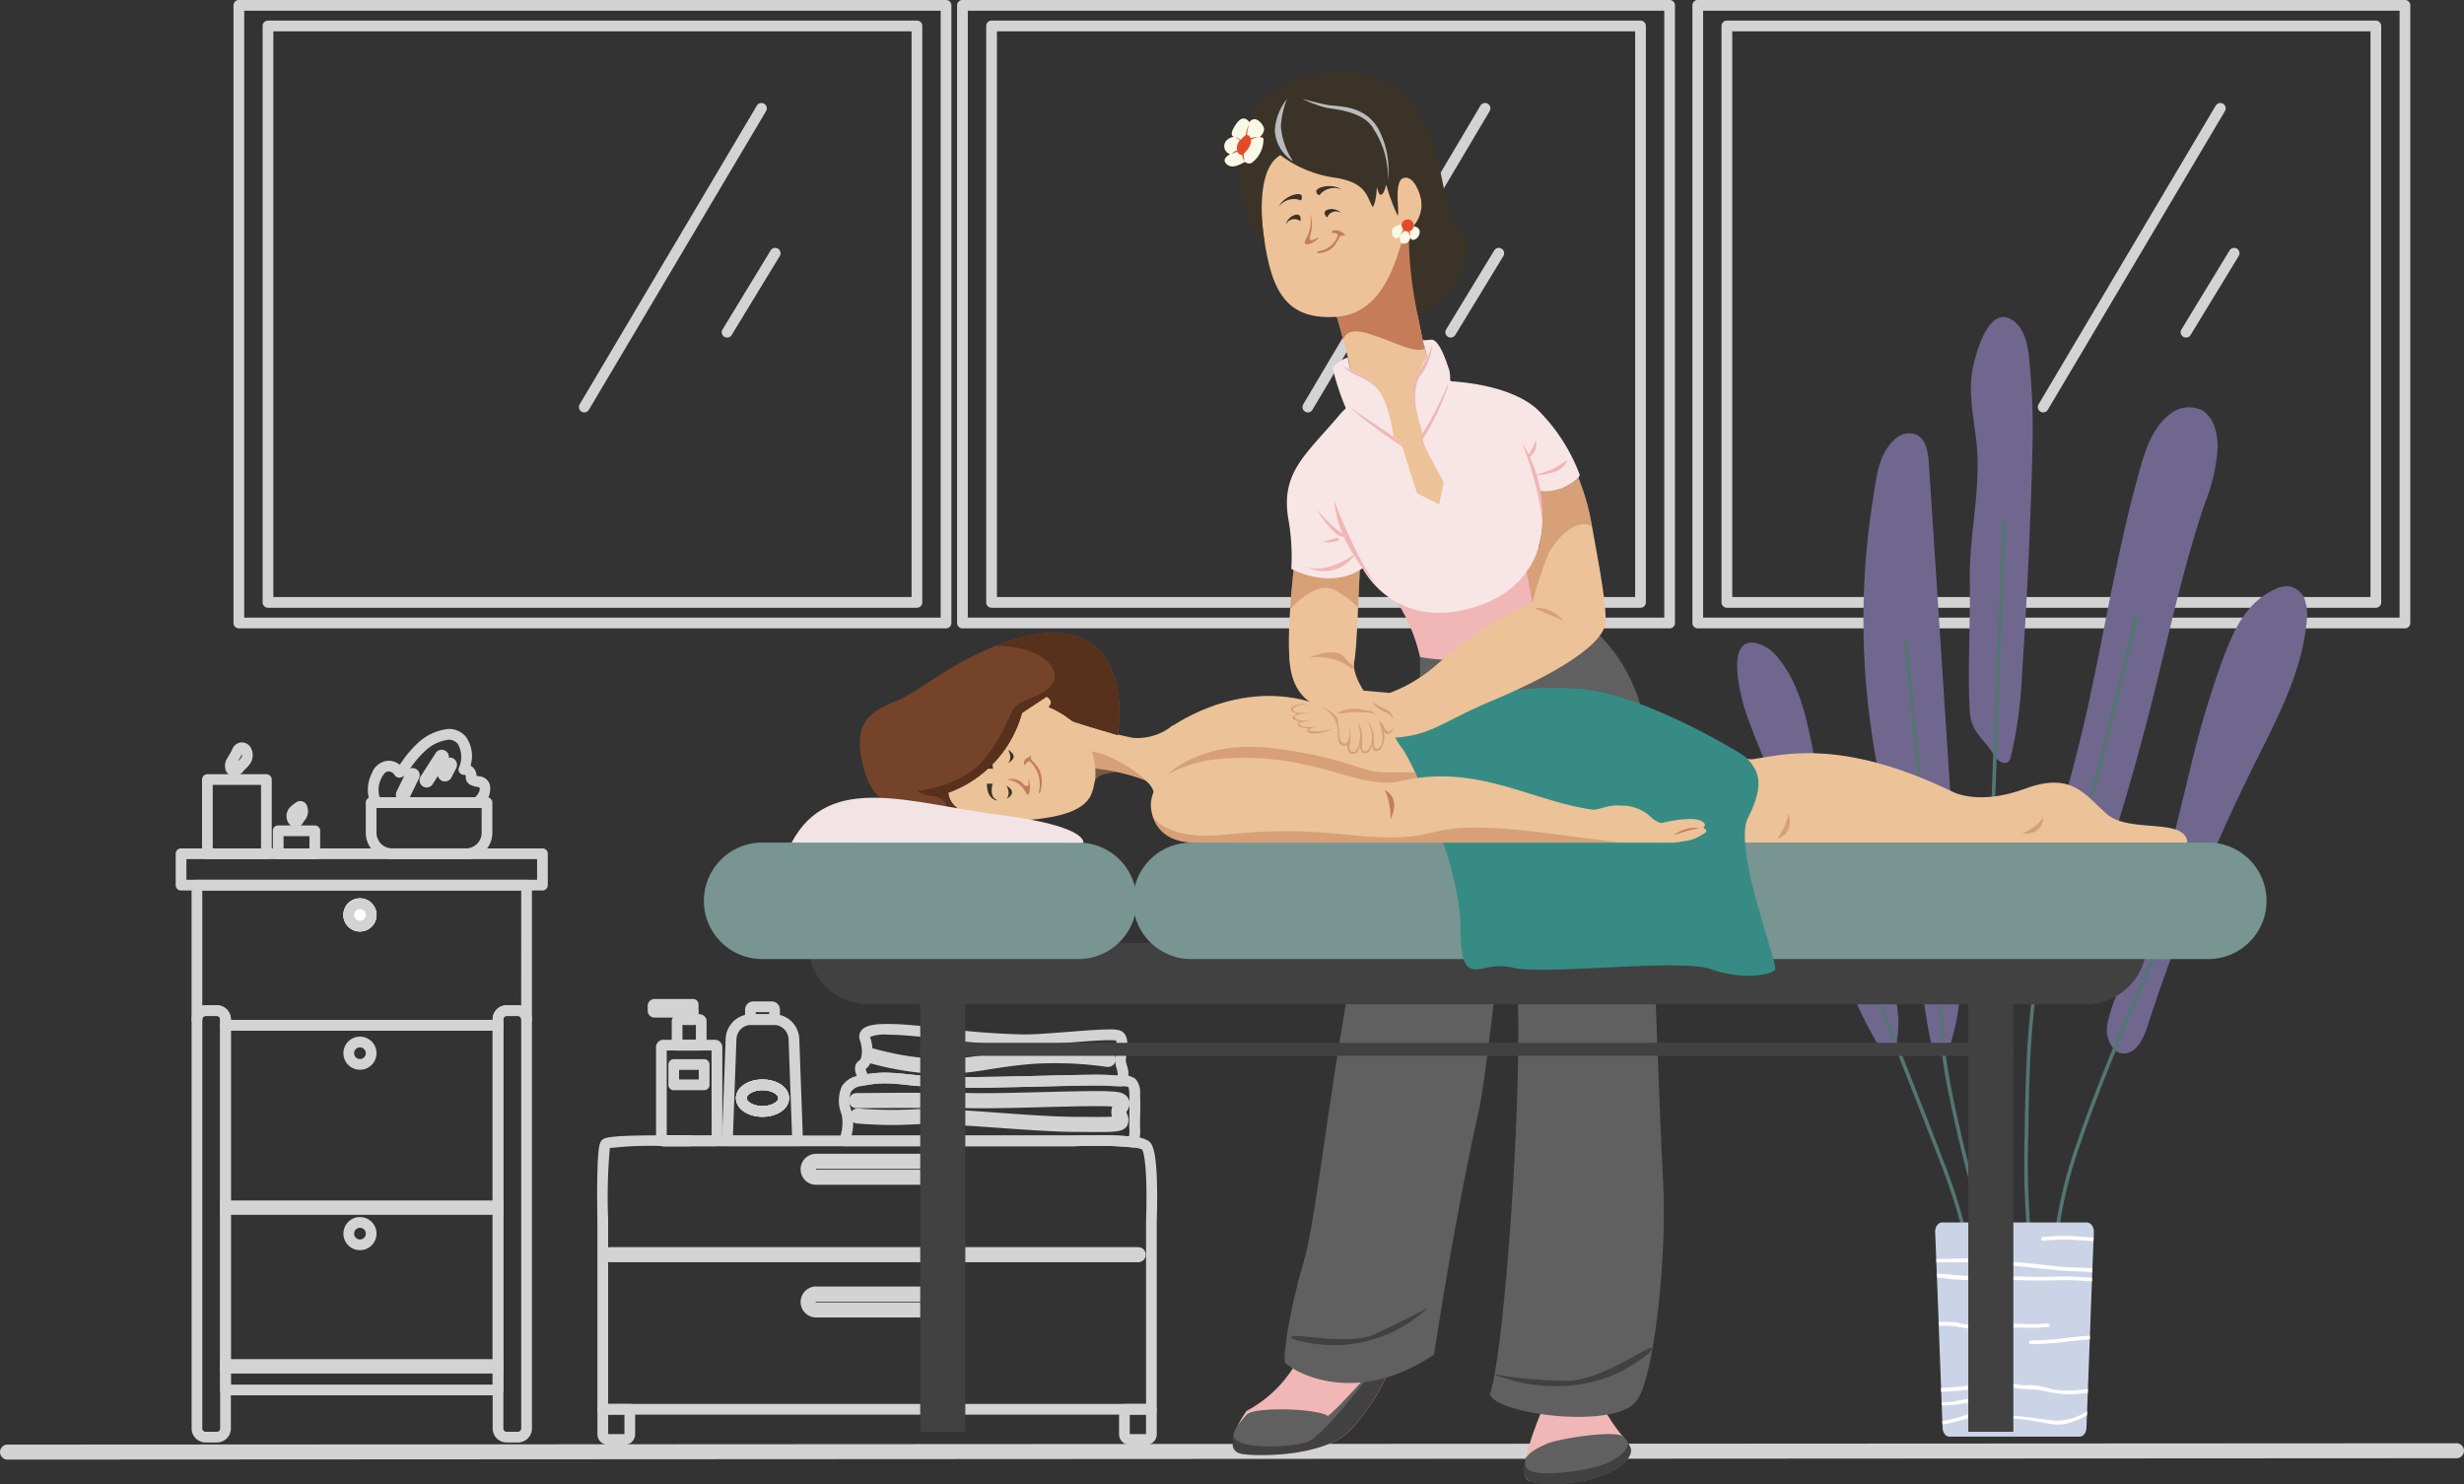 <svg xmlns="http://www.w3.org/2000/svg" width="229.939" height="138.545" viewBox="0 0 229.939 138.545"><rect x="0" y="0" width="229.939" height="138.545" fill="#333333" stroke="none"/><g transform="translate(-428.104 -3941.478)"><path d="M0,.826a.7.7,0,0,1-.7-.7.7.7,0,0,1,.7-.7L228.535-.7h0a.7.7,0,0,1,.7.7.7.7,0,0,1-.7.7L0,.826Z" transform="translate(428.806 4076.889)" fill="#d3d3d3"/><g transform="translate(-150.781 3742.555)"><path d="M0-.5H65.994a.5.5,0,0,1,.5.5V57.652a.5.5,0,0,1-.5.5H0a.5.5,0,0,1-.5-.5V0A.5.5,0,0,1,0-.5ZM65.494.5H.5V57.152H65.494Z" transform="translate(601.175 199.422)" fill="#d3d3d3"/><path d="M0-.5H60.56a.5.5,0,0,1,.5.5V53.806a.5.5,0,0,1-.5.5H0a.5.5,0,0,1-.5-.5V0A.5.5,0,0,1,0-.5ZM60.06.5H.5V53.306H60.06Z" transform="translate(603.892 201.345)" fill="#d3d3d3"/><path d="M0,28.381a.5.5,0,0,1-.255-.07.5.5,0,0,1-.175-.685L16.105-.255a.5.5,0,0,1,.685-.175.5.5,0,0,1,.175.685L.43,28.136A.5.5,0,0,1,0,28.381Z" transform="translate(633.409 209.036)" fill="#d3d3d3"/><path d="M0,7.869A.5.5,0,0,1-.26,7.8a.5.5,0,0,1-.167-.687L4.059-.26a.5.5,0,0,1,.687-.167A.5.5,0,0,1,4.913.26L.427,7.629A.5.5,0,0,1,0,7.869Z" transform="translate(646.74 222.56)" fill="#d3d3d3"/><path d="M0-.5H65.994a.5.5,0,0,1,.5.5V57.652a.5.5,0,0,1-.5.5H0a.5.5,0,0,1-.5-.5V0A.5.5,0,0,1,0-.5ZM65.494.5H.5V57.152H65.494Z" transform="translate(668.699 199.422)" fill="#d3d3d3"/><path d="M0-.5H60.56a.5.5,0,0,1,.5.5V53.806a.5.5,0,0,1-.5.5H0a.5.5,0,0,1-.5-.5V0A.5.5,0,0,1,0-.5ZM60.06.5H.5V53.306H60.06Z" transform="translate(671.417 201.345)" fill="#d3d3d3"/><path d="M0,28.381a.5.5,0,0,1-.255-.07.5.5,0,0,1-.175-.685L16.105-.255a.5.5,0,0,1,.685-.175.5.5,0,0,1,.175.685L.43,28.136A.5.5,0,0,1,0,28.381Z" transform="translate(700.934 209.036)" fill="#d3d3d3"/><path d="M0,7.869A.5.5,0,0,1-.26,7.8a.5.5,0,0,1-.167-.687L4.059-.26a.5.5,0,0,1,.687-.167A.5.5,0,0,1,4.913.26L.427,7.629A.5.5,0,0,1,0,7.869Z" transform="translate(714.265 222.56)" fill="#d3d3d3"/><path d="M0-.5H65.994a.5.5,0,0,1,.5.5V57.652a.5.5,0,0,1-.5.5H0a.5.5,0,0,1-.5-.5V0A.5.5,0,0,1,0-.5ZM65.494.5H.5V57.152H65.494Z" transform="translate(737.32 199.422)" fill="#d3d3d3"/><path d="M0-.5H60.56a.5.5,0,0,1,.5.5V53.806a.5.5,0,0,1-.5.5H0a.5.5,0,0,1-.5-.5V0A.5.5,0,0,1,0-.5ZM60.06.5H.5V53.306H60.06Z" transform="translate(740.037 201.345)" fill="#d3d3d3"/><path d="M0,28.381a.5.5,0,0,1-.255-.07.5.5,0,0,1-.175-.685L16.1-.255a.5.5,0,0,1,.685-.175.5.5,0,0,1,.175.685L.43,28.136A.5.5,0,0,1,0,28.381Z" transform="translate(769.555 209.036)" fill="#d3d3d3"/><path d="M0,7.869A.5.5,0,0,1-.26,7.8a.5.5,0,0,1-.167-.687L4.06-.26a.5.5,0,0,1,.687-.167A.5.5,0,0,1,4.914.26L.427,7.629A.5.5,0,0,1,0,7.869Z" transform="translate(782.885 222.56)" fill="#d3d3d3"/><path d="M1525.132,478.67q-1.379-21.143-2.756-42.29c-.064-1.023-.266-2.247-1.2-2.655a1.917,1.917,0,0,0-1.956.435c-1.537,1.349-1.706,3.438-2.015,5.326q-.541,3.332-.77,6.708a71.767,71.767,0,0,0,.357,13.474c1.083,8.951,3.849,17.629,5.087,26.563a39.648,39.648,0,0,0,.741,4.407c.14.551.535,1.228,1.08,1.071a.462.462,0,0,0,.1-.045,1.219,1.219,0,0,0,.493-.722,21.936,21.936,0,0,0,1.058-7.431C1525.341,481.89,1525.236,480.272,1525.132,478.67Z" transform="translate(-763.493 -194.244)" fill="#70678f"/><path d="M1579.612,373.795c-.14-1.279-.447-2.866-1.677-3.571-2.154-1.234-3.353,3.335-3.6,4.719-.444,2.419.232,4.9.419,7.309.323,4.085-.731,8.163-.667,12.26.06,3.633-.225,8.74,0,12.364.122,1.921,1.289,2.426,2.288,4.072a.026.026,0,0,0,.007.014c.279.464.908.908,1.305.538a.98.98,0,0,0,.235-.492,41.374,41.374,0,0,0,1.04-7.778q.607-8.975.886-17.965.04-1.237.067-2.481A67,67,0,0,0,1579.612,373.795Z" transform="translate(-811.377 -141.497)" fill="#70678f"/><path d="M1668.077,518.621a1.947,1.947,0,0,0-1.494-1.323,2.513,2.513,0,0,0-1.3.28c-2.823,1.288-3.937,4.021-4.96,6.75a88.753,88.753,0,0,0-2.887,9.725c-1.645,6.626-3.022,13.416-6.043,19.583a15.975,15.975,0,0,0-1.757,4.482,2.9,2.9,0,0,0,.636,2.43,1.307,1.307,0,0,0,.717.349c1.217.179,1.972-1.258,2.352-2.429a180.232,180.232,0,0,1,10.023-24.578c2.1-4.222,4.4-8.5,4.859-13.193.011-.112.021-.226.028-.337a4.259,4.259,0,0,0-.179-1.739Z" transform="translate(-874.088 -263.657)" fill="#70678f"/><path d="M1462.209,582.856a15.579,15.579,0,0,0-1.16-4.519c-.9-2.216-2.127-4.289-3.093-6.476-1.934-4.393-2.8-9.166-3.741-13.874-.585-2.946-1.27-6.016-3.188-8.336a3.884,3.884,0,0,0-1.677-1.288c-3.353-1.138-1.9,4.479-1.465,6a68.861,68.861,0,0,0,3.473,8.264c3.339,7.6,4.759,16.034,9.016,23.153.187.317.433.66.8.688.419.029.7-.361.838-.788h0a2.273,2.273,0,0,0,.088-.337,9.731,9.731,0,0,0,.108-2.486Z" transform="translate(-706.202 -289.302)" fill="#70678f"/><path d="M1623.156,421.391a3,3,0,0,0-1.118-1.729,2.811,2.811,0,0,0-3.23.387c-1.817,1.494-2.409,4.021-2.994,6.174-.727,2.665-1.336,5.357-1.9,8.059-1.118,5.323-2.063,10.683-3.344,15.969-.916,3.773-2.005,7.5-3.093,11.232a62.768,62.768,0,0,0-1.838,7.407,3.474,3.474,0,0,0,.064,1.874,1.449,1.449,0,0,0,1,.855.959.959,0,0,0,.511-.045,1.7,1.7,0,0,0,.538-.38c2.934-2.718,4.332-6.669,5.538-10.481q2.194-6.951,3.98-14.018c1.556-6.162,2.871-12.393,4.907-18.412a16.891,16.891,0,0,0,1.2-5.22A6.062,6.062,0,0,0,1623.156,421.391Z" transform="translate(-837.539 -182.381)" fill="#70678f"/><path d="M1619.287,732.542a.169.169,0,0,1-.169-.165,40.894,40.894,0,0,1,2.453-12.5c2.537-7.521,8.385-20.544,8.443-20.675a.169.169,0,0,1,.307.14c-.059.131-5.909,13.158-8.432,20.644a40.589,40.589,0,0,0-2.435,12.386.169.169,0,0,1-.163.173Z" transform="translate(-848.802 -414.462)" fill="#547672"/><path d="M1605.246,593.882a.169.169,0,0,1-.166-.14,79.322,79.322,0,0,1-.566-12.534c.1-9.224.54-15.394,2.5-19.645,1.988-4.309,7.673-28.441,7.73-28.684a.168.168,0,0,1,.327.077c-.057.245-5.749,24.408-7.751,28.748-1.936,4.192-2.376,10.33-2.471,19.507a79.482,79.482,0,0,0,.559,12.473.166.166,0,0,1-.134.193h-.006Z" transform="translate(-836.682 -276.477)" fill="#547672"/><path d="M1528.081,758.024a.17.17,0,0,1-.168-.15,51.6,51.6,0,0,0-3.012-11.215c-2.425-6.338-6.9-17.564-6.944-17.684a.168.168,0,0,1,.313-.124h0c.045.113,4.511,11.32,6.944,17.684a52.8,52.8,0,0,1,3.033,11.3.169.169,0,0,1-.148.186Z" transform="translate(-764.885 -439.044)" fill="#547672"/><path d="M1546.564,604.211a.169.169,0,0,1-.162-.122c-.041-.14-4.158-14.435-4.375-19.613-.216-5.152-3.387-36.742-3.42-37.061a.168.168,0,0,1,.334-.034c.032.319,3.214,31.918,3.423,37.079.214,5.137,4.32,19.391,4.362,19.535a.17.17,0,0,1-.116.208A.176.176,0,0,1,1546.564,604.211Z" transform="translate(-782.023 -288.488)" fill="#547672"/><path d="M1585.9,549.646a.169.169,0,0,1-.168-.148c-.013-.12-1.351-11.866-1.794-19.135s1.362-47.81,1.379-48.214a.159.159,0,0,1,.157-.162h.019a.168.168,0,0,1,.161.174v0c-.018.407-1.824,40.929-1.381,48.185s1.779,18.992,1.794,19.109a.17.17,0,0,1-.148.187Z" transform="translate(-819.565 -234.372)" fill="#547672"/><path d="M1570.379,866.468l-.017.482-.014.335-.03.762-.021.524q-.025.629-.048,1.258c0,.117-.01.236-.013.354l-.021.535c0,.11-.01.225-.012.335q-.1,2.534-.189,5.069c0,.113-.01.228-.014.342l-.172,4.634c0,.124-.01.245-.017.369-.02.566-.039,1.135-.063,1.7a3.365,3.365,0,0,1-.014.375c-.014.4-.027.8-.043,1.194-.017.455-.3.808-.633.808H1556.9c-.339,0-.615-.353-.636-.808a2.994,2.994,0,0,0-.012-.333c-.013-.111-.007-.2-.01-.3-.018-.495-.038-.989-.055-1.485,0-.1-.01-.206-.014-.306-.01-.327-.022-.65-.037-.978,0-.114,0-.233-.01-.347q-.112-2.9-.219-5.8c0-.113,0-.225-.01-.339-.044-1.157-.088-2.319-.131-3.476l-.017-.37-.014-.333-.013-.347-.037-1.057-.013-.313-.1-2.5c-.017-.488.279-.894.636-.894h13.533C1570.11,865.573,1570.4,865.98,1570.379,866.468Z" transform="translate(-796.099 -552.529)" fill="#cbd4e6"/><path d="M1570.716,886.133c0,.117-.01.236-.012.354-.724-.048-1.448-.072-2.191-.1-.717-.028-1.432-.1-2.146-.179-.65-.072-1.3-.151-1.94-.216-.316-.034-.629-.06-.946-.081-1.6-.1-3.16-.347-4.761-.349-.192,0-.387,0-.581.01-.14,0-1.023.017-1.986,0l-.013-.313c.77,0,1.537-.024,2.314-.04h.2c1.735,0,3.411.268,5.148.369.192.011.383.024.575.041.673.057,1.341.139,2.01.219.9.1,1.8.2,2.7.216C1569.63,886.074,1570.18,886.1,1570.716,886.133Z" transform="translate(-796.564 -568.83)" fill="#fff"/><path d="M1570.929,893.921c0,.11-.01.225-.012.335-.956-.06-1.9-.14-2.874-.117-1.275.037-2.5.057-3.782,0a17.094,17.094,0,0,0-1.964.054,18.09,18.09,0,0,1-1.948-.05c-.366-.014-.731-.014-1.094-.021-.335,0-.67-.01-1-.036-.6-.048-1.2-.152-1.8-.206l-.013-.347c.921.053,1.84.14,2.761.211.383.024.766.048,1.152.062a17.749,17.749,0,0,0,1.948.05,16.752,16.752,0,0,1,1.964-.054c1.279.057,2.507.04,3.782,0C1569.014,893.774,1569.97,893.86,1570.929,893.921Z" transform="translate(-796.811 -575.728)" fill="#fff"/><path d="M1567.7,920.391a18.253,18.253,0,0,1-2.615.05c-.531,0-1.059.027-1.592.041s-1.064.131-1.592.117a13.9,13.9,0,0,1-2.756-.246,8.593,8.593,0,0,0-1.685-.074c0-.113,0-.225-.01-.34a12.274,12.274,0,0,1,1.6.01,8.766,8.766,0,0,0,1.72.28c.457-.007.918.036,1.372.01.978-.057,1.956-.14,2.935-.14a17.686,17.686,0,0,0,2.524-.036C1567.824,920.035,1567.916,920.361,1567.7,920.391Z" transform="translate(-797.655 -597.608)" fill="#fff"/><path d="M1612.614,927.457c0,.113-.01.228-.014.343-.767.081-1.537.122-2.3.232a28.083,28.083,0,0,1-3.193.216.168.168,0,0,1,0-.336,28.03,28.03,0,0,0,3.4-.25C1611.2,927.556,1611.912,927.529,1612.614,927.457Z" transform="translate(-838.698 -603.865)" fill="#fff"/><path d="M1618.5,873.032l-.014.335c-.636,0-1.288-.074-1.915-.113a17.95,17.95,0,0,0-2.3.039l-.5.031c-.215.014-.215-.323,0-.337.186-.01.364-.024.542-.029a16.821,16.821,0,0,1,2.254-.041C1617.2,872.958,1617.853,873.028,1618.5,873.032Z" transform="translate(-844.238 -558.611)" fill="#fff"/><path d="M1572.447,953.462c0,.124-.01.245-.017.369-.524.041-1.059.1-1.608.12a9.283,9.283,0,0,1-2.408-.306c-.823-.177-1.608-.139-2.43-.239-.559-.072-1.107-.229-1.677-.26a8.154,8.154,0,0,0-1.636.14c-.838.124-1.668.3-2.515.35-.27.017-.838.078-1.413.069,0-.115,0-.233-.01-.347a30.21,30.21,0,0,0,4.332-.468,5.808,5.808,0,0,1,1.817-.027c.479.074.945.211,1.43.245.353.021.707-.029,1.057,0,.777.072,1.521.353,2.292.461a10.45,10.45,0,0,0,2.491-.077C1572.252,953.479,1572.35,953.467,1572.447,953.462Z" transform="translate(-798.716 -624.888)" fill="#fff"/><path d="M1572.977,968.8a3.336,3.336,0,0,1-.014.375,8.475,8.475,0,0,1-2.12.838,4.911,4.911,0,0,1-1.84-.14c-.791-.124-1.625-.28-2.422-.344s-1.6-.036-2.409-.1a6.054,6.054,0,0,0-2.215-.012,19.1,19.1,0,0,1-2.187.581c-.091.014-.192.024-.292.031,0-.1-.007-.2-.01-.3a14.733,14.733,0,0,0,2.2-.575c1.207-.37,2.388-.014,3.62.031,1.572.057,3.075.313,4.634.5A5.166,5.166,0,0,0,1572.977,968.8Z" transform="translate(-799.326 -638.155)" fill="#fff"/><path d="M1563.19,961.8a14.5,14.5,0,0,0-2.479.256,9.59,9.59,0,0,1-1.633.112c0-.1-.01-.206-.014-.306a4.114,4.114,0,0,0,.643.012c.434-.034.848-.148,1.276-.218a13.763,13.763,0,0,1,2.207-.192.168.168,0,1,1,0,.335Z" transform="translate(-798.992 -632.07)" fill="#fff"/><path d="M1186.2,927.3c1.43,1.03-1.258,6.055-3.745,8.623s-8.8,2.427-10.062,2.218-1.038-2.057.419-4.032a11.571,11.571,0,0,0,5.244-5.756S1184.775,926.269,1186.2,927.3Z" transform="translate(-477.589 -603.498)" fill="#f1b6b6" fill-rule="evenodd"/><path d="M1177.392,934.115c2.991-.763,5.156-4.8,6.568-6.192,2.226-2.186-1.471-5.659,1.876-3.244,1.43,1.03-1.258,6.056-3.745,8.623s-8.8,2.427-10.062,2.218-1.206-1.487.254-3.462C1172.717,931.809,1175.906,934.5,1177.392,934.115Z" transform="translate(-477.223 -600.881)" fill="#414141" fill-rule="evenodd"/><path d="M1338.034,964.871a19.361,19.361,0,0,0,1.839,2.819c.57.526,1.308,1.719.664,2.236-2.025,2.587-7.842,2.629-9.235,2.1-1.454-.549,1.317-6.84,1.317-6.84Z" transform="translate(-609.725 -634.898)" fill="#f1b6b6" fill-rule="evenodd"/><path d="M1338.382,984.44s.948-2.216,1.677-1.138c.39.573.77.9.1,1.829-1.59,2.215-7.879,2.7-9.159,1.94-.889-.527-.261-2.2-.261-2.2Z" transform="translate(-609.431 -649.94)" fill="#414141" fill-rule="evenodd"/><path d="M1180.391,947.629c-1.029-.714-6.893-.864-7.565-.122s-1.444,1.694-1.191,2.1c.568,1.188,5.088.978,6.771.482s6.656-7.347,6.656-7.347S1180.959,947.387,1180.391,947.629Z" transform="translate(-477.599 -616.548)" fill="#606060" fill-rule="evenodd"/><path d="M1340.422,981.558c-.891-.644-6.125.229-7.106.657s-1.923.943-2.018,1.526c-.112.671-.171,1.631,4.226,1.092,5.361-.66,5.336-2.643,5.336-2.643a3.39,3.39,0,0,0-.437-.632Z" transform="translate(-610.045 -648.549)" fill="#606060" fill-rule="evenodd"/><path d="M1228.648,540.47c6.549,6.1,4.91,15.932,4.972,17.645.08,2.236.964,27.347,1.322,33.923.354,6.472-.8,18.07-2.5,20.264-2.055,2.664-13.043,1.244-13.677-.636,1.15-3.1,2.682-22.36,2.655-34.08,0-2.985-.382-18.4-.382-18.4-.235.165,1.456.216,1.245.411.053,1.622-2.169,9.991-2.479,11.04-.464,1.581-1.37,11.493-2.108,14.732-1.365,6-3,15.093-4.138,22.585-7.816,5.26-13.736,1.159-13.913.717s.279-4.415,1.786-9.52c1.552-5.267,3.375-27.112,7.35-38.447s3.455-17.874,3.455-17.874S1227.385,538.98,1228.648,540.47Z" transform="translate(-500.848 -282.596)" fill="#606060" fill-rule="evenodd"/><path d="M1320.538,937.268c3.634.077,9.1-4.431,7.818-2.646-6.707,5.615-14.609,2.017-14.609,2.017A40.243,40.243,0,0,0,1320.538,937.268Z" transform="translate(-595.513 -609.462)" fill="#414141" fill-rule="evenodd"/><path d="M1210.886,914.581c-2.376,1.118-7.518-.176-7.808.261-.1.14.419.337,2.1.625a12.775,12.775,0,0,0,10.678-3.373S1214.005,913.12,1210.886,914.581Z" transform="translate(-503.71 -591.122)" fill="#414141" fill-rule="evenodd"/><path d="M1333.747,642.23s-2.186,1.206-2.946,1.129-.1.514.906.091,1.351-.243,2.088-1.022S1333.747,642.23,1333.747,642.23Z" transform="translate(-609.386 -367.113)" fill="#f1b6b6" fill-rule="evenodd"/><path d="M1329.489,652.533a8.753,8.753,0,0,0-2.218,2.151c-.591,1.044.559-.211,1.154-.819S1329.81,652.783,1329.489,652.533Z" transform="translate(-606.596 -375.831)" fill="#f1b6b6" fill-rule="evenodd"/><path d="M938.7,712.644h124.959a5.713,5.713,0,0,1-5.713,5.713H944.407A5.713,5.713,0,0,1,938.7,712.644Z" transform="translate(-284.431 -425.69)" fill="#414141"/><path d="M977.262,765.275c-.872,0-1.584-.011-2.176-.032-1.515-.054-2.571-.162-3.418-.249a18.279,18.279,0,0,0-1.886-.133,9.878,9.878,0,0,0-1.795.173.5.5,0,0,1-.509-.222c-.8-1.248-.511-1.816-.126-2.072.308-.206.348-1.1.083-1.88a.946.946,0,0,1,.1-.9c.324-.453,1.059-.646,2.457-.646.852,0,1.953.071,3.369.217.709.073,1.388.146,2.044.217a69.964,69.964,0,0,0,7.241.547c.556,0,1.075-.016,1.587-.049.883-.057,1.769-.125,2.626-.191,1.6-.123,2.981-.229,3.864-.229a3.534,3.534,0,0,1,.895.077c.318.089.709.359.761,1.141a6.2,6.2,0,0,1-.086,1.2,4.71,4.71,0,0,0-.054.492,2.364,2.364,0,0,0,.088.412,2.484,2.484,0,0,1,.025,1.68.5.5,0,0,1-.456.294c-.308,0-.692,0-1.174-.042-.233-.02-.644-.03-1.221-.03-1.221,0-3.083.045-5.054.093C982.08,765.21,979.393,765.275,977.262,765.275Zm-7.48-1.414a18.985,18.985,0,0,1,1.989.138c.833.086,1.87.192,3.352.245.572.021,1.292.032,2.14.032,2.119,0,4.8-.065,7.164-.123,1.977-.048,3.845-.094,5.078-.094.614,0,1.042.011,1.308.034s.482.032.685.036a3.116,3.116,0,0,0-.133-.715,2.7,2.7,0,0,1-.121-.669,5.018,5.018,0,0,1,.063-.629,3.383,3.383,0,0,0,.03-1.248,3.13,3.13,0,0,0-.61-.037c-.844,0-2.274.11-3.788.226-.86.066-1.749.134-2.638.192-.533.034-1.073.051-1.651.051a70.636,70.636,0,0,1-7.348-.553c-.655-.071-1.333-.144-2.04-.217-1.381-.143-2.449-.212-3.266-.212a3.516,3.516,0,0,0-1.618.21l0,.009c.3.868.422,2.359-.412,2.991a1.462,1.462,0,0,0,.183.465A10.528,10.528,0,0,1,969.782,763.861Z" transform="translate(-308.294 -464.819)" fill="#d3d3d3"/><path d="M962.432,785.953a18.982,18.982,0,0,1,1.989.138c.833.086,1.869.192,3.351.245.579.021,1.277.031,2.135.031,2.118,0,4.8-.065,7.164-.123,1.979-.048,3.847-.094,5.082-.094.615,0,1.043.011,1.309.034.439.039.8.039,1.087.039h.005a1.779,1.779,0,0,1,1.227.307,1.884,1.884,0,0,1,.441,1.414c.032.978.017,1.632.005,2.158-.007.329-.014.614-.007.9a4.7,4.7,0,0,1-.135,1.562.5.5,0,0,1-.546.371,30.283,30.283,0,0,0-3.437-.149c-1.163,0-2.1.032-2.112.032H958.631a.5.5,0,0,1-.473-.662,4.111,4.111,0,0,0,.211-2.309,3.345,3.345,0,0,1,.02-2.616,2.221,2.221,0,0,1,1.549-.993c.16-.033.346-.07.524-.1A10.973,10.973,0,0,1,962.432,785.953Zm7.475,1.414c-.87,0-1.58-.01-2.171-.032-1.515-.054-2.57-.162-3.417-.249a18.279,18.279,0,0,0-1.887-.133,9.882,9.882,0,0,0-1.8.173c-.168.029-.344.065-.5.1a1.261,1.261,0,0,0-.891.522,2.383,2.383,0,0,0,.073,1.811,4.335,4.335,0,0,1-.026,2.267h20.666c.1,0,1.018-.033,2.138-.033,1.271,0,2.31.036,3.1.107a3.7,3.7,0,0,0,.022-.823c0-.01,0-.02,0-.03-.008-.317,0-.617.007-.964.012-.513.026-1.152,0-2.1-.02-.591-.1-.693-.109-.7a2.067,2.067,0,0,0-.568-.052c-.308,0-.691,0-1.172-.043-.233-.02-.645-.03-1.222-.03-1.222,0-3.085.045-5.057.093C974.725,787.3,972.037,787.367,969.907,787.367Z" transform="translate(-300.945 -486.91)" fill="#d3d3d3"/><path d="M872.457,820.172h0a30.651,30.651,0,0,1,3.559.157,2.786,2.786,0,0,1,1.375.4c.357.28.7.984.764,4.165.035,1.623-.023,3.2-.028,3.337v17.523a.5.5,0,0,1-.5.5h-51.2a.5.5,0,0,1-.5-.5V828.021c0-.1-.032-1.727-.014-3.375.011-1,.037-1.817.078-2.426.074-1.11.181-1.408.364-1.589.2-.2.459-.445,5.65-.445a.5.5,0,0,1,.134.018h38.173C870.416,820.2,871.336,820.172,872.457,820.172Zm4.3,1.336a2.744,2.744,0,0,0-.868-.187,30.186,30.186,0,0,0-3.435-.149h0c-1.165,0-2.105.032-2.115.033H832.081a.674.674,0,0,1-.152-.018,32.327,32.327,0,0,0-4.839.189,51.418,51.418,0,0,0-.159,6.631s0,.007,0,.01v17.239h50.2V828.223c0-.007,0-.013,0-.02s.06-1.542.03-3.155C877.106,822.156,876.818,821.591,876.761,821.507Z" transform="translate(-191.296 -515.293)" fill="#d3d3d3"/><path d="M861.71,821.273H859.3a.66.66,0,0,1-.3-.076.5.5,0,0,1,.233-.942c1.366,0,2.478.018,2.489.018a.5.5,0,0,1-.008,1Z" transform="translate(-218.516 -515.362)" fill="#fff"/><path d="M1111.945,967.239h2.517a.5.5,0,0,1,.5.5v2.335a.98.98,0,0,1-.979.979h-1.558a.98.98,0,0,1-.979-.979v-2.335A.5.5,0,0,1,1111.945,967.239Zm2.017,1h-1.517v1.814h1.517Z" transform="translate(-428.13 -637.277)" fill="#d3d3d3"/><path d="M826.543,967.239h2.518a.5.5,0,0,1,.5.5v2.335a.98.98,0,0,1-.979.979h-1.558a.981.981,0,0,1-.981-.976v-2.338A.5.5,0,0,1,826.543,967.239Zm2.018,1h-1.518v1.814h1.518Z" transform="translate(-191.405 -637.277)" fill="#d3d3d3"/><path d="M829.482,881.448h49.306a.7.7,0,0,1,.7.7v.018a.7.7,0,0,1-.7.689H829.5a.706.706,0,0,1-.024-1.411Z" transform="translate(-193.685 -566.118)" fill="#d3d3d3"/><path d="M938.54,902.994h11.626a1.455,1.455,0,0,1,1.39,1.39,1.447,1.447,0,0,1-1.39,1.5H938.587c-.035,0-.07,0-.1,0a1.448,1.448,0,0,1,.057-2.894Zm11.588,1.411H938.552a.038.038,0,0,0-.028.012.036.036,0,0,0-.01.027.038.038,0,0,0,.037.036h11.577a.038.038,0,0,0,0-.075Z" transform="translate(-283.514 -583.989)" fill="#d3d3d3"/><path d="M938.541,830.363h11.626a1.448,1.448,0,0,1,0,2.893h-11.58c-.034,0-.069,0-.1,0a1.448,1.448,0,0,1,.056-2.894Zm11.607,1.486a.038.038,0,1,0,0-.076H938.579a.038.038,0,0,0,0,.076Z" transform="translate(-283.516 -523.746)" fill="#d3d3d3"/><path d="M979.465,774.951h-.007a28.945,28.945,0,0,1-6.488-1.012.705.705,0,1,1,.382-1.357,27.461,27.461,0,0,0,6.1.956h.131a30.546,30.546,0,0,0,4.279-.453l.067-.01c1.376-.21,2.8-.428,4.464-.524.595-.03,1.2-.046,1.787-.046a35.253,35.253,0,0,1,4.976.354l.023,0a.7.7,0,0,1-.133,1.4.713.713,0,0,1-.088-.006h-.008a33.776,33.776,0,0,0-4.769-.339c-.568,0-1.144.015-1.712.043-1.628.1-3.026.311-4.378.519a31.968,31.968,0,0,1-4.48.472Z" transform="translate(-312.82 -475.754)" fill="#d3d3d3"/><path d="M986.807,799.83c-.443,0-.994,0-1.64-.01h-.488c-2.039-.015-4.633-.2-7.14-.381l-.047,0c-2.408-.173-4.9-.352-6.673-.352-.339,0-.647.007-.914.02-.751.044-1.519.067-2.277.067-1.08,0-2.174-.046-3.251-.137l-.016,0a.7.7,0,0,1,.079-1.4.717.717,0,0,1,.073,0c1.032.086,2.08.13,3.115.13.73,0,1.47-.022,2.2-.065.3-.016.651-.025,1.033-.025,1.762,0,4.142.171,6.662.353l.071.005c2.363.171,5.042.365,7.1.38h.535c.6,0,1.114.009,1.566.009.593,0,1.038-.008,1.334-.025a1.606,1.606,0,0,1,.038-.946c-.278-.02-.755-.037-1.568-.037-1.385,0-3.242.049-4.88.092-1.747.047-3.922.106-5.64.106-.33,0-.64,0-.923-.006-1.3-.02-2.9-.03-4.763-.03s-3.987.01-6.006.029h-.123a.705.705,0,0,1-.681-.729.708.708,0,0,1,.68-.681h.116c2.025-.019,4.162-.029,6.019-.029s3.476.01,4.783.03c.28,0,.59.006.92.006,1.671,0,3.75-.054,5.584-.1,2.19-.057,3.778-.093,4.922-.093,1.846,0,2.346.094,2.624.268a1.015,1.015,0,0,1,.555.9,1.266,1.266,0,0,1-.21.629l-.02.034-.026.032a.191.191,0,0,0-.029.2l0,.006a1.221,1.221,0,0,1,.016,1.215C989.172,799.784,988.536,799.83,986.807,799.83Z" transform="translate(-305.481 -495.246)" fill="#d3d3d3"/><path d="M869.281,753.975a.663.663,0,0,1,.661.654s0,0,0,.005v2.232a.5.5,0,0,1-.5.5h-2.253a.5.5,0,0,1-.5-.5v-2.229a.668.668,0,0,1,.658-.662Zm-.339,2.391v-1.391h-1.253v1.391Z" transform="translate(-225.118 -460.386)" fill="#d3d3d3"/><path d="M858.793,767.985h4.83a.685.685,0,0,1,.674.677v8.573a.682.682,0,0,1-.676.683h-4.831a.662.662,0,0,1-.29-.068.676.676,0,0,1-.388-.618v-8.567A.681.681,0,0,1,858.793,767.985Zm4.5,1h-4.184v7.933H863.3Z" transform="translate(-218.005 -472.007)" fill="#d3d3d3"/><path d="M0-.5H.742a.5.5,0,0,1,.5.5V.678a.5.5,0,0,1-.5.5H0a.5.5,0,0,1-.5-.5V0A.5.5,0,0,1,0-.5Z" transform="translate(642.827 293.411)" fill="#d3d3d3"/><path d="M854.187,745.64h3.6a.5.5,0,0,1,.5.5v.739a.5.5,0,0,1-.5.5h-3.6a.64.64,0,0,1-.64-.64v-.46A.64.64,0,0,1,854.187,745.64Z" transform="translate(-214.218 -453.473)" fill="#d3d3d3"/><path d="M0-.5H2.837a.5.5,0,0,1,.5.5V1.894a.5.5,0,0,1-.5.5H0a.5.5,0,0,1-.5-.5V0A.5.5,0,0,1,0-.5ZM2.337.5H.5v.894H2.337Z" transform="translate(641.759 298.287)" fill="#d3d3d3"/><path d="M907.584,746.968H909.3a.774.774,0,0,1,.77.767v.929a.5.5,0,0,1-.5.5h-2.253a.5.5,0,0,1-.5-.5v-.926a.772.772,0,0,1,.766-.77Zm1.484,1.2v-.2h-1.253v.2Z" transform="translate(-258.402 -454.574)" fill="#d3d3d3"/><path d="M896.856,753.966h2.273a2.4,2.4,0,0,1,2.286,2.3l.343,9.5a.5.5,0,0,1-.5.518H894.7a.5.5,0,0,1-.5-.518l.345-9.5a2.387,2.387,0,0,1,2.286-2.3Zm2.242,1h-2.232a1.384,1.384,0,0,0-1.316,1.333l-.326,8.987h5.516l-.324-8.985A1.392,1.392,0,0,0,899.1,754.966Zm-1.117,5.093c1.39,0,2.479.765,2.479,1.741s-1.088,1.74-2.478,1.74h0c-1.391,0-2.48-.764-2.48-1.74S896.59,760.059,897.981,760.059Zm0,2.481c.832,0,1.478-.4,1.478-.74s-.646-.741-1.479-.741-1.48.4-1.48.741.647.74,1.48.74Z" transform="translate(-247.941 -460.379)" fill="#d3d3d3"/><path d="M1.979-.5c1.39,0,2.479.765,2.479,1.741S3.369,2.982,1.979,2.982-.5,2.217-.5,1.241.589-.5,1.979-.5Zm0,2.482c.846,0,1.479-.391,1.479-.741S2.825.5,1.979.5.5.891.5,1.241,1.133,1.982,1.979,1.982Z" transform="translate(648.062 300.18)" fill="#fff"/><path d="M1.979-.5c1.39,0,2.479.765,2.479,1.741S3.369,2.982,1.979,2.982-.5,2.217-.5,1.241.589-.5,1.979-.5Zm0,2.482c.846,0,1.479-.391,1.479-.741S2.825.5,1.979.5.5.891.5,1.241,1.133,1.982,1.979,1.982Z" transform="translate(648.062 300.18)" fill="#d3d3d3"/><path d="M710.58,605.253h-9.286a.5.5,0,0,1-.323-.119,1.592,1.592,0,0,1-.472-.684,3.324,3.324,0,0,1,.248-2.433,1.746,1.746,0,0,1,1.552-1.177,1.613,1.613,0,0,1,.309.031,1.694,1.694,0,0,1,.746.35,10.581,10.581,0,0,1,1.69-2.036l.011-.01a4.895,4.895,0,0,1,2.861-1.3,2.065,2.065,0,0,1,1.59.709,3.091,3.091,0,0,1,.452,2.715,1.068,1.068,0,0,1,.445.479,1.111,1.111,0,0,1,.113.464,1.54,1.54,0,0,0,.243.056,1.089,1.089,0,0,1,1.008.836,2.02,2.02,0,0,1-.858,1.989A.5.5,0,0,1,710.58,605.253Zm-9.07-1h8.873c.265-.266.486-.6.418-.857a.29.29,0,0,0-.023-.063,1.247,1.247,0,0,0-.2-.045,2.068,2.068,0,0,1-.526-.149.789.789,0,0,1-.54-.817c0-.067,0-.074-.014-.105l-.005-.011a.066.066,0,0,0-.053-.038l-.021,0a.5.5,0,0,0-.081-.006.5.5,0,0,1-.476-.662,2.406,2.406,0,0,0-.108-2.245,1.064,1.064,0,0,0-.841-.372,3.867,3.867,0,0,0-2.193,1.041,9.578,9.578,0,0,0-1.543,1.867l-.01.016a1.22,1.22,0,0,1-.752.606.5.5,0,0,1-.538-.231.7.7,0,0,0-.463-.325.608.608,0,0,0-.117-.012c-.087,0-.354,0-.653.614a2.4,2.4,0,0,0-.208,1.654l0,.008A.591.591,0,0,0,701.51,604.253Z" transform="translate(-87.16 -330.914)" fill="#d3d3d3"/><path d="M699.8,635.252h10.811a.5.5,0,0,1,.5.5v2.812a2.459,2.459,0,0,1-2.456,2.456h-6.9a2.459,2.459,0,0,1-2.456-2.456v-2.812A.5.5,0,0,1,699.8,635.252Zm10.311,1H700.3v2.312a1.458,1.458,0,0,0,1.456,1.456h6.9a1.458,1.458,0,0,0,1.456-1.456Z" transform="translate(-86.28 -361.912)" fill="#d3d3d3"/><path d="M716.393,622.431h0a.67.67,0,0,1-.6-.961l.016-.033.866-1.786a.67.67,0,0,1,.893-.312.669.669,0,0,1,.313.894L717,622.051A.672.672,0,0,1,716.393,622.431Z" transform="translate(-99.899 -348.659)" fill="#d3d3d3"/><path d="M729.363,612.77h-.011a.672.672,0,0,1-.547-1.026l0-.008,1.44-2.234.025-.028a.669.669,0,0,1,1.107.728l-.014.03-1.436,2.231a.667.667,0,0,1-.559.307Z" transform="translate(-110.668 -340.342)" fill="#d3d3d3"/><path d="M739.331,615.749h0a.672.672,0,0,1-.6-.971l0-.006.454-.884a.664.664,0,0,1,.6-.367.672.672,0,0,1,.3.069l.018.009a.675.675,0,0,1,.287.892l0,.007-.455.886a.673.673,0,0,1-.593.365Z" transform="translate(-118.926 -343.887)" fill="#d3d3d3"/><path d="M0-.5H33.725a.5.5,0,0,1,.5.5V2.929a.5.5,0,0,1-.5.5H0a.5.5,0,0,1-.5-.5V0A.5.5,0,0,1,0-.5ZM33.225.5H.5V2.429H33.225Z" transform="translate(595.781 278.612)" fill="#d3d3d3"/><path d="M604.466,680.408h30.762a.5.5,0,0,1,.5.5v12.521a.5.5,0,0,1-1,0,.308.308,0,0,0-.308-.308h-1.054a.307.307,0,0,0-.306.307v.56a.5.5,0,0,1-.5.5H607.133a.5.5,0,0,1-.5-.5v-.559a.307.307,0,0,0-.306-.308h-1.053a.31.31,0,0,0-.308.309.5.5,0,0,1-.5.5h0a.5.5,0,0,1-.5-.5V680.908A.5.5,0,0,1,604.466,680.408Zm30.262,1H604.966v10.75a1.306,1.306,0,0,1,.307-.037h1.055a1.308,1.308,0,0,1,1.305,1.308v.059H632.06v-.059a1.308,1.308,0,0,1,1.3-1.308h1.056a1.3,1.3,0,0,1,.308.037Zm-15.047.729a1.547,1.547,0,0,1,0,3.094h0a1.547,1.547,0,0,1,0-3.094Z" transform="translate(-7.204 -399.366)" fill="#d3d3d3"/><path d="M688.591,690.591h0a1.546,1.546,0,1,1-1.549,1.541A1.535,1.535,0,0,1,688.6,690.591Z" transform="translate(-76.114 -407.813)" fill="#fff"/><path d="M769.995,749.083h1.056a1.309,1.309,0,0,1,1.308,1.308v38.194a1.308,1.308,0,0,1-1.306,1.306H770a1.308,1.308,0,0,1-1.306-1.306V750.391A1.308,1.308,0,0,1,769.995,749.083Zm1.056,39.808a.307.307,0,0,0,.308-.306V750.391a.308.308,0,0,0-.308-.308H770v0a.307.307,0,0,0-.306.307v38.195a.307.307,0,0,0,.306.306Z" transform="translate(-143.834 -456.329)" fill="#d3d3d3"/><path d="M605.28,749.083h1.055a1.308,1.308,0,0,1,1.305,1.308v38.194a1.3,1.3,0,0,1-1.3,1.306h-1.056a1.31,1.31,0,0,1-1.308-1.305v-38.2A1.312,1.312,0,0,1,605.28,749.083Zm1.055,39.808a.3.3,0,0,0,.305-.305V750.391a.307.307,0,0,0-.306-.308h-1.052a.31.31,0,0,0-.309.309v38.193a.308.308,0,0,0,.308.306Z" transform="translate(-7.21 -456.329)" fill="#d3d3d3"/><path d="M0-.5H25.426a.5.5,0,0,1,.5.5V34.046a.5.5,0,0,1-.5.5H0a.5.5,0,0,1-.5-.5V0A.5.5,0,0,1,0-.5ZM24.926.5H.5V33.546H24.926Z" transform="translate(599.93 294.617)" fill="#d3d3d3"/><path d="M-.5-.5H25.926V.84H-.5Z" transform="translate(599.93 311.474)" fill="#d3d3d3"/><path d="M-.5-.5H25.926V.841H-.5Z" transform="translate(599.93 326.285)" fill="#d3d3d3"/><path d="M688.591,690.578a1.545,1.545,0,1,1-1.545,1.545A1.547,1.547,0,0,1,688.591,690.578Zm0,2.091a.545.545,0,1,0-.545-.545A.546.546,0,0,0,688.591,692.669Z" transform="translate(-76.114 -407.802)" fill="#d3d3d3"/><path d="M1.045-.5A1.545,1.545,0,1,1-.5,1.045,1.547,1.547,0,0,1,1.045-.5Zm0,2.091A.545.545,0,1,0,.5,1.045.546.546,0,0,0,1.045,1.591Z" transform="translate(611.432 296.183)" fill="#d3d3d3"/><path d="M1.045-.5A1.545,1.545,0,1,1-.5,1.045,1.547,1.547,0,0,1,1.045-.5Zm0,2.091A.545.545,0,1,0,.5,1.045.546.546,0,0,0,1.045,1.591Z" transform="translate(611.432 313.022)" fill="#d3d3d3"/><path d="M0-.5H5.506a.5.5,0,0,1,.5.5V6.927a.5.5,0,0,1-.5.5H0a.5.5,0,0,1-.5-.5V0A.5.5,0,0,1,0-.5ZM5.006.5H.5V6.427H5.006Z" transform="translate(598.238 271.685)" fill="#d3d3d3"/><path d="M623.822,605.221h0a.957.957,0,0,1,.831.488,1.453,1.453,0,0,1,.034,1.349,2.657,2.657,0,0,1-.487.6,2.964,2.964,0,0,0-.22.235,1.2,1.2,0,0,1-.887.478.826.826,0,0,1-.755-.5,1.287,1.287,0,0,1,.153-1.214c.053-.095.106-.186.159-.277.1-.168.191-.327.273-.5a1,1,0,0,1,.847-.662Zm-.364,1.767.038-.038a1.871,1.871,0,0,0,.316-.37.5.5,0,0,0,.018-.264c-.1.207-.208.392-.312.571Z" transform="translate(-22.369 -337.003)" fill="#d3d3d3"/><path d="M0-.5H3.414a.5.5,0,0,1,.5.5V2.147a.5.5,0,0,1-.5.5H0a.5.5,0,0,1-.5-.5V0A.5.5,0,0,1,0-.5ZM2.914.5H.5V1.647H2.914Z" transform="translate(604.849 276.466)" fill="#d3d3d3"/><path d="M657.2,637.321a.666.666,0,0,1,.472.195.5.5,0,0,1,.088.117,1.326,1.326,0,0,1,.08,1.078l0,.008a1.532,1.532,0,0,1-.3.487,3.173,3.173,0,0,1-.2.3.5.5,0,0,1-.05.058.718.718,0,0,1-.516.226.744.744,0,0,1-.547-.256,1.192,1.192,0,0,1,.124-1.735,3.959,3.959,0,0,1,.487-.378l.024-.015A.672.672,0,0,1,657.2,637.321Z" transform="translate(-50.29 -363.628)" fill="#d3d3d3"/><path d="M1025.244,571.687a11.6,11.6,0,0,0,2.964,2.015l1.579.559a38.6,38.6,0,0,0,6.3,1.829,5.21,5.21,0,0,0,3.7-1.154s2.584,1.677,3.126,3.407c.636,2.031,1.054,1.835.978,2.138-.28-.133,4.97,3.251,3.525,3.214-5.105,0-6.156-.254-9.307-2.148a2.059,2.059,0,0,0-.96-1.537,18.928,18.928,0,0,0-4.786-1.078c-.126.968.232,4.156-5.013,4.357-3.322-.2-6.447.094-6.64-.419l-1.186-1.05a35.318,35.318,0,0,1,1.389-7.547c.149-.411,2.531-.886,3.066-.819-1.956-.686-1.413-1.934-1.17-2.11C1023.259,570.986,1024.058,571,1025.244,571.687Z" transform="translate(-351.477 -308.296)" fill="#ecc298" fill-rule="evenodd"/><path d="M1077.042,603.1a12.951,12.951,0,0,1,4.2,2.539c-2.756-1.072-2.682-.854-3.935-.612-1.632.451-.347,1.8-1.708,1.617a7.073,7.073,0,0,0-.794-2.623,7.256,7.256,0,0,0-1.185-1.388c-.51-.427-1.214-.608-1.161-.688.152-.229,2.655.686,3.122.806C1076.18,602.9,1077.042,603.1,1077.042,603.1Z" transform="translate(-395.376 -333.838)" fill="#c37e57" fill-rule="evenodd" opacity="0.5" style="isolation:isolate"/><path d="M1023.765,567.915l1.583,1.991.393.5h.007a6.594,6.594,0,0,1,2.5,5.626l-.052.266c-.306,1.143,0,3.353-7.3,3.674s-6.568-3.506-6.568-3.506,4.922-9.848,5.06-9.978A42.241,42.241,0,0,1,1023.765,567.915Z" transform="translate(-347.152 -304.451)" fill="#ecc298" fill-rule="evenodd"/><path d="M1078.053,585.384l.559.7A1.7,1.7,0,0,1,1078.053,585.384Z" transform="translate(-400.019 -320.134)" fill="#c37e57" fill-rule="evenodd"/><path d="M975.413,557.821a11,11,0,0,0,6.88-7.448l2.3-1.523s.759.38.2.978a5.765,5.765,0,0,1,1.842,1.027l4.6,1.592s1.069-5.942-2.347-8.449-9-.1-11.994,1.5-4.472,3.027-6.624,3.889-3.571,2-2.968,5.146,1.817,4.612,4.332,4.458a5.308,5.308,0,0,0,4.053,3.321c3.009.386,4.819.061,6.722-1.936C982.417,560.378,975.734,560.932,975.413,557.821Z" transform="translate(-308.044 -284.906)" fill="#75432a" fill-rule="evenodd"/><path d="M1014.828,544c3.418,2.506,2.347,8.448,2.347,8.448l-4.594-1.592a5.785,5.785,0,0,0-1.842-1.026c.559-.6-.2-.978-.2-.978l-2.3,1.522a11,11,0,0,1-6.879,7.446c.32,3.112,7.006,2.559,7.006,2.559a5.924,5.924,0,0,1-4.125,2.056c.14-.06,2.515-1.11,2.182-1.444s-4.422.363-5.311-2.075c0,0-.148-.671-1.245-.8a2.45,2.45,0,0,1-1.421-.477s4.212-.316,6.367-3.062,2.2-4.4,3.028-4.991,3.764-1.164,3.431-2.9c-.309-1.613-3.153-2.733-5.59-2.515C1008.638,542.963,1012.321,542.157,1014.828,544Z" transform="translate(-333.987 -284.907)" fill="#75432a" fill-rule="evenodd"/><path d="M1047.761,622.857a2.047,2.047,0,0,1,1.677,1.078c.494,1.035.534-.822.356-1.019s.219.607-.266.511a.383.383,0,0,1-.273-.21A1.423,1.423,0,0,0,1047.761,622.857Z" transform="translate(-374.893 -351.151)" fill="#c37e57"/><path d="M1058.352,613.346a2.91,2.91,0,0,0-.851-2.831s-.19-.082-.363.239-.366-.318.131-.559.355-.361.328.008,1.455.859.9,3.142C1058.5,613.351,1058.387,613.674,1058.352,613.346Z" transform="translate(-382.516 -340.527)" fill="#c37e57"/><path d="M1037.649,626.937s-.952-.14-.91-1.583l.534.015s-.385,1.174.377,1.506Z" transform="translate(-365.75 -353.287)" fill="#3c3427"/><path d="M1037.976,608.179s-.958.091-1,1.529l.535.015s-.318-1.195.463-1.485Z" transform="translate(-365.948 -339.042)" fill="#3c3427"/><path d="M1014.828,544c3.418,2.506,2.347,8.448,2.347,8.448L1013,551.19a10.358,10.358,0,0,0-2.256-1.361c.559-.6-.2-.978-.2-.978l-2.3,1.523a11,11,0,0,1-6.879,7.446c.32,3.112,7.006,2.559,7.006,2.559a5.923,5.923,0,0,1-4.125,2.055c.14-.06,2.515-1.11,2.182-1.444s-4.422.364-5.311-2.075c0,0-.148-.671-1.245-.8a2.45,2.45,0,0,1-1.421-.477s4.212-.316,6.367-3.062,2.2-4.4,3.028-4.991,3.764-1.164,3.431-2.9c-.309-1.613-3.153-2.734-5.59-2.515C1008.638,542.963,1012.321,542.157,1014.828,544Z" transform="translate(-333.987 -284.907)" fill="#58311d"/><path d="M1138.278,588.707s89.057,2.323,88.882-.072-5.413-.827-7.5-2.655-3.3-3.987-7.643-2.376-6.755.292-6.755.292c-10.595-5.13-16.057-3.4-18.664-3.044s-14.186-9.895-26.2-5.146c-8.321,3.287-7.785,1.81-15.294-.27-7.035-1.949-12.966,2.528-12.966,2.528l-.884,5.422,7.017,5.319" transform="translate(-444.148 -311.064)" fill="#ecc298"/><path d="M1122.058,657.622h94.915a5.435,5.435,0,0,1,5.435,5.435h0a5.435,5.435,0,0,1-5.435,5.435h-94.915a5.435,5.435,0,0,1-5.435-5.435h0A5.435,5.435,0,0,1,1122.058,657.622Z" transform="translate(-432.01 -380.052)" fill="#789592"/><path d="M887.284,657.622H916.8a5.435,5.435,0,0,1,5.435,5.435h0a5.435,5.435,0,0,1-5.435,5.435H887.284a5.435,5.435,0,0,1-5.435-5.435h0A5.435,5.435,0,0,1,887.284,657.622Z" transform="translate(-237.278 -380.052)" fill="#789592"/><path d="M957.066,637.255s.493-1.557-7.765-2.6-15.909-4.1-19.46,2.583Z" transform="translate(-277.085 -359.664)" fill="#f2e4e4"/><path d="M1134.879,607.917s3.075-3.459,10.081-2.56,7.991,2.246,10.365,2.236,3.973,0,3.973,0l2.044,3.293s-22.4-2.116-23.158-2.244S1134.879,607.917,1134.879,607.917Z" transform="translate(-447.153 -336.577)" fill="#c37e57" opacity="0.5" style="isolation:isolate"/><path d="M1294.711,599.24c-.347.477-3.04,1-5.964-.05s-15.75.615-18.616-.166l-.1-.025h-.017a4.674,4.674,0,0,0-1.956,0c-1.677.3-2.707.838-2.707-3.624,0-6.079-4.634-15.778-5.437-16.793-1.189-1.505-.75-2.113-.75-2.113.173-.517,1.73-.722,1.73-.722,6.015-2.084,9.581-3.157,15.489-2.727s14.562,5.7,15.025,5.994a3.515,3.515,0,0,1,1.275,1.244c.447.692.978,1.91-.492,4.777S1295.061,598.762,1294.711,599.24Z" transform="translate(-550.175 -309.801)" fill="#368c84"/><path d="M1603.133,645.538a4.565,4.565,0,0,0,1.956-1.469S1605.126,645.711,1603.133,645.538Z" transform="translate(-835.544 -368.81)" fill="#c37e57" opacity="0.5" style="isolation:isolate"/><path d="M1394.284,586.342a16.831,16.831,0,0,1,1.428,4.751C1395.743,592.794,1396.825,587.934,1394.284,586.342Z" transform="translate(-662.315 -320.929)" fill="#368c84" opacity="0.5" style="isolation:isolate"/><path d="M1409.624,602.435a11.392,11.392,0,0,1-.14,3.3S1410.507,603.47,1409.624,602.435Z" transform="translate(-674.923 -334.277)" fill="#368c84" opacity="0.5" style="isolation:isolate"/><path d="M1268.322,593.193s-.551.724.289,1.737a10.3,10.3,0,0,1,1.419,2.7,6.566,6.566,0,0,0-.942-2.96C1268.224,593.387,1268.09,593.714,1268.322,593.193Z" transform="translate(-557.689 -326.612)" fill="#368c84" opacity="0.5" style="isolation:isolate"/><path d="M1408.771,653.929s-1.359-.344-1.372-.689-4.728.689-4.728.689Z" transform="translate(-669.272 -376.359)" fill="#368c84" opacity="0.5" style="isolation:isolate"/><path d="M1126.415,615.5s-.216,3.644,4.192,3.644h44.1a3.9,3.9,0,0,0,3.416-1.6s.14-1.2-4.1-.224a2.936,2.936,0,0,1-.838-.458,3.89,3.89,0,0,0-2.857-1.171c-1.249-.131-2.151.451-2.742.368-5.73-.812-10.769-4.324-17.905-2.655-3.963.926-8.361-3-17.4-2.012a12.112,12.112,0,0,0-4.067,1.258A3.571,3.571,0,0,0,1126.415,615.5Z" transform="translate(-440.131 -341.57)" fill="#ecc298"/><path d="M1254.412,628.844a5.964,5.964,0,0,1,.521,2.729S1256.008,629.721,1254.412,628.844Z" transform="translate(-546.299 -356.182)" fill="#c37e57"/><path d="M1405.206,648.963s1.325-1.087,2.064-.254c0,0,.406.19-.25.509-.621.3-.667.752-4.353.752Z" transform="translate(-669.268 -372.398)" fill="#ecc298"/><path d="M1414.874,649.464a3.492,3.492,0,0,0-2.44.678A17.144,17.144,0,0,1,1414.874,649.464Z" transform="translate(-677.37 -373.261)" fill="#c37e57"/><path d="M1171.1,645.966h-39.54c-2.672,0-3.644-1.341-3.994-2.4,0,0,1.267,2.222,6.619,1.667,8.473-.879,11.207.266,15.624.25,5.469-.018,3.417-1.916,15.953-.208C1168.484,645.648,1170.13,645.8,1171.1,645.966Z" transform="translate(-441.084 -368.396)" fill="#c37e57" opacity="0.5" style="isolation:isolate"/><path d="M1336.779,667.708s.814,7.18,6.5,8.28A15.588,15.588,0,0,1,1336.779,667.708Z" transform="translate(-614.618 -388.418)" fill="#368c84" opacity="0.5" style="isolation:isolate"/><path d="M1426.458,687.742s-.5,4.807,1.413,5.849A12.766,12.766,0,0,1,1426.458,687.742Z" transform="translate(-688.954 -405.035)" fill="#368c84" opacity="0.5" style="isolation:isolate"/><path d="M1341.4,663.57a7.924,7.924,0,0,0,3.251,3.648A36.183,36.183,0,0,1,1341.4,663.57Z" transform="translate(-618.444 -384.979)" fill="#368c84" opacity="0.5" style="isolation:isolate"/><path d="M1311.523,714.9a4.676,4.676,0,0,0-1.956,0,2.65,2.65,0,0,1-.331-2.236C1309.421,713.9,1311.28,714.816,1311.523,714.9Z" transform="translate(-591.682 -425.71)" fill="#368c84" opacity="0.5" style="isolation:isolate"/><path d="M1470.163,641.569a5.851,5.851,0,0,1-1.078,2.359C1469.08,643.931,1470.7,643.682,1470.163,641.569Z" transform="translate(-724.358 -366.737)" fill="#c37e57" opacity="0.5" style="isolation:isolate"/><path d="M1047.4,626.467s.462.723,0,1.23C1047.4,627.7,1048.573,627.146,1047.4,626.467Z" transform="translate(-374.595 -354.211)" fill="#3c3427"/><path d="M1048.294,606.86s.462.724,0,1.23C1048.294,608.09,1049.466,607.541,1048.294,606.86Z" transform="translate(-375.335 -337.948)" fill="#3c3427"/><rect width="4.208" height="39.896" transform="translate(664.761 292.667)" fill="#414141"/><rect width="4.208" height="39.896" transform="translate(762.563 292.667)" fill="#414141"/><rect width="102.01" height="1.216" transform="translate(664.761 296.258)" fill="#414141"/><path d="M1208.548,503.929c-.07,1.273-.116,2.435-.161,3.487-.226,5.408-.342,7.917-2.633,7.768-2.736-.177-2.537-.707-3.441-1.761-.5-.58-.431-3.4-.268-5.814.13-1.973.325-3.68.325-3.68C1202.818,501.837,1208.548,503.929,1208.548,503.929Z" transform="translate(-502.765 -251.801)" fill="#edc298"/><path d="M1209.13,503.921c-.07,1.273-.116,2.435-.161,3.487a9.471,9.471,0,0,0-2.208-1.629c-1.8-.926-4.134,1.817-4.134,1.817.13-1.973.324-3.68.324-3.68C1203.4,501.829,1209.13,503.921,1209.13,503.921Z" transform="translate(-503.347 -251.793)" fill="#c37e57" opacity="0.5" style="isolation:isolate"/><path d="M1261.321,496.261a15.956,15.956,0,0,1,2.108,5.073s7.446,1.62,12.272-2.954a36.5,36.5,0,0,1-1.2-7.348C1274.447,487.84,1261.4,493.564,1261.321,496.261Z" transform="translate(-552.03 -241.093)" fill="#f1b6b6"/><path d="M1215.98,405.033s-7.186-.475-10.245,3.162-5.432,5.285-4.788,9.54a20.024,20.024,0,0,1,.307,4.809s3.634,2.03,6.655-.06c0,0,2.817,5.745,10.074,3.74s7.148-8.41,6.486-11.386l.029.451a2.861,2.861,0,0,0,2.376-.419c1.538-.809,1.268-1.174,1.268-1.174a16.825,16.825,0,0,0-3.863-5.966C1221.6,405.182,1215.98,405.033,1215.98,405.033Z" transform="translate(-501.864 -170.526)" fill="#f8e6e6"/><path d="M1230.863,478.75s-3.756-3.751-4-7.853C1226.865,470.9,1229.07,476.66,1230.863,478.75Z" transform="translate(-523.45 -225.174)" fill="#f1b6b6"/><path d="M1216.786,475.034s1.725,2.788,2.633,2.6S1219.7,478.366,1216.786,475.034Z" transform="translate(-515.09 -228.605)" fill="#f1b6b6"/><path d="M1220.481,491.071l1.437-.4.074.267A2.919,2.919,0,0,1,1220.481,491.071Z" transform="translate(-518.155 -241.578)" fill="#f1b6b6"/><path d="M1210.624,501.024s1.509,1.016,4.631-1.05c0,0,.2-.07-.139.257A3.473,3.473,0,0,1,1210.624,501.024Z" transform="translate(-509.979 -249.287)" fill="#f1b6b6"/><path d="M1336.984,449.5a7.142,7.142,0,0,0,2.949-1.372s-.115.823-1.338,1.179S1336.984,449.5,1336.984,449.5Z" transform="translate(-614.788 -206.286)" fill="#f1b6b6"/><path d="M1333.029,438.742a5.337,5.337,0,0,0,.619-1.31s.419.875-.663,1.658Z" transform="translate(-611.471 -197.416)" fill="#f1b6b6"/><path d="M1232.43,333.4a31.689,31.689,0,0,0,1.218,3.34c.978,2.974,4.936,10.448.848,13.035s-8.245-5.924-8.417-9.952a38.627,38.627,0,0,0-1.284-7.383c-.34-1.3-.612-2.172-.612-2.172l-.816-3.7s7.835-6.832,7.617-3.494C1230.826,325.466,1231.57,329.875,1232.43,333.4Z" transform="translate(-520.548 -101.797)" fill="#edc298"/><path d="M1231.1,321.277a43,43,0,0,0,1.277,10.539c-1.065.431-2.592-.59-5.311-1.43-1.574-.488-2.128,0-2.3.587-.34-1.3-.612-2.172-.612-2.172l-.816-3.7S1231.319,317.933,1231.1,321.277Z" transform="translate(-520.528 -100.335)" fill="#c57c59"/><path d="M1188.691,279.6s-2.527.819-1.85,6.785,1.995,8.866,6.827,8.6c5.568-.311,5.983-8.088,6.793-8.231s1.621-1.015,1.136-3.066-2.236-2.655-2.156-.619.05,2.281.05,2.281l-1.107-2.935s-.246.769-.447.824-.591-1.456-.584-.162-.1.891-1.139-.419-2.56-.183-5.376-1.78S1188.691,279.6,1188.691,279.6Z" transform="translate(-490.157 -66.481)" fill="#edc298"/><path d="M1180.927,236.067s-6.881,1.611-6.6,8.215,2.447,7.372,2.447,7.372-1.212-6.623,1.469-8.174a10.89,10.89,0,0,0,5.01,2.1c3,.419,3.056,1.787,3.531,2.625,0,0,.077.419.312-.491a8.227,8.227,0,0,0,.139-1.135c0-.366.14.734.428.6s.447-.952.447-.952a18.886,18.886,0,0,0,1.073,2.907c.171-.027-.387-3.258.541-3.513s1.476,1.227,1.656,2.018a3.086,3.086,0,0,1-1.152,2.87,35.49,35.49,0,0,0,.839,7.925s5.046-2.244,4.5-6.987a4.675,4.675,0,0,0-1.09-1.6c-.767-.719-1.307-6.2-2.289-8.434S1188.209,234.3,1180.927,236.067Z" transform="translate(-479.869 -30.081)" fill="#3b3328"/><path d="M1209.305,250.545a10.89,10.89,0,0,0,2.236.838c.9.165,3.527.358,4.4,1.972a8.088,8.088,0,0,1,1.335,4.83,8.051,8.051,0,0,0-.958-4.971c-1.389-2.154-3.676-1.9-4.719-2.1S1209.305,250.545,1209.305,250.545Z" transform="translate(-508.885 -42.404)" fill="#bbb"/><path d="M1195.348,250.634a5.2,5.2,0,0,0-1.138,2.935,3.637,3.637,0,0,0,1.7,2.885,6.945,6.945,0,0,1-1.136-3.266A8.322,8.322,0,0,1,1195.348,250.634Z" transform="translate(-496.36 -42.477)" fill="#bbb"/><path d="M1168.965,261.776s-.534-.99-1.294.124-.189,1.159-.189,1.159-.838.15-.9.814a.759.759,0,0,0,.551.819s-.838.405-.391.878,1.017.266,1.765-.154a.588.588,0,0,0,.623.1,2.74,2.74,0,0,0,1.108-2.247s-.048-.216-.376-.131c0,0,.541-.481.411-.9s-.655-.943-1.039-.778S1168.965,261.776,1168.965,261.776Z" transform="translate(-473.446 -51.383)" fill="#faf9e7"/><path d="M1171.02,265.376a1.313,1.313,0,0,1,.5.28,5.478,5.478,0,0,1,.484-.472,3.216,3.216,0,0,1,.37-1.061,3.3,3.3,0,0,0-.242,1.078s.249-.022.333.295a1.329,1.329,0,0,1,.721-.074,1.374,1.374,0,0,0-.689.218s.139.521-.654,1.293a1.426,1.426,0,0,0,.072.681.889.889,0,0,1-.231-.57.372.372,0,0,1-.407-.236c-.172-.108-.559.152-.559.152a.705.705,0,0,1,.494-.32,1.047,1.047,0,0,1,.25-.934,2.587,2.587,0,0,0-.44-.331Z" transform="translate(-476.878 -53.665)" fill="#e34b28"/><path d="M1259.36,319.357s-.924.013-1.006.559.279.777.474.7a1,1,0,0,0,.28-.14s-.133.727.337.663a.6.6,0,0,0,.6-.559s.14.321.407.184a.781.781,0,0,0,.467-.848c-.113-.375-.63-.428-.752-.419A6,6,0,0,1,1259.36,319.357Z" transform="translate(-549.559 -99.479)" fill="#faf9e7"/><path d="M1264,316.787a.565.565,0,1,1-.314.667A.524.524,0,0,1,1264,316.787Z" transform="translate(-553.975 -97.335)" fill="#e34b28"/><path d="M1263.82,322.193a2.656,2.656,0,0,0-.192-.546c-.06-.045-.435-.036-.688.489a2.62,2.62,0,0,1,.345-.657c.124-.088.477.064.477.064A1.4,1.4,0,0,1,1263.82,322.193Z" transform="translate(-553.373 -101.217)" fill="#e34b28"/><path d="M1196.547,303.877a1.746,1.746,0,0,1,1.873-.618s.3.213.249-.319S1196.959,302.927,1196.547,303.877Z" transform="translate(-498.303 -85.686)" fill="#3b3328"/><path d="M1200.144,314.92a.881.881,0,0,1,1.241-.442s.224.232.14-.289S1200.348,314.031,1200.144,314.92Z" transform="translate(-501.287 -94.993)" fill="#3b3328"/><path d="M1223.052,311.3a.885.885,0,0,0-1.293.258s-.072.314-.28-.175S1222.422,310.639,1223.052,311.3Z" transform="translate(-518.962 -92.464)" fill="#3b3328"/><path d="M1219.2,298.638a1.75,1.75,0,0,0-1.924.431s-.14.334-.377-.14S1218.359,298.037,1219.2,298.638Z" transform="translate(-515.165 -82.047)" fill="#3b3328"/><path d="M1211.129,313.318a3.394,3.394,0,0,1-.361,2.327c-.573,1.017.838.433,1.118-.038.14-.233-.8.559-.8.007,0-.065.12-.457.161-.66A3.272,3.272,0,0,0,1211.129,313.318Z" transform="translate(-509.986 -94.47)" fill="#c37e57"/><path d="M1217.4,324.426a2.2,2.2,0,0,0,1.783-1.4s.172-.28-.4-.309c-.419-.02.115-.513.777-.075.591.39.2.358.036.323-.394-.088-.407,1.5-2.173,1.655C1217.424,324.616,1217.052,324.533,1217.4,324.426Z" transform="translate(-515.476 -102.056)" fill="#c37e57"/><path d="M1241.02,392.7s-1.356,7.01-2.895,7.686-2.655,1.53-6.108-.025-4.731-11.617-4.731-11.617a23.074,23.074,0,0,1-1.182-3.559c0-.625,1.363-1.15,1.363-1.15l.247,1.128.921.455c.427.2.591.107,1.617,1.37l.045.055c1.066,1.319,1.461,4.407,1.461,4.407l.737.713,1.451,4.566,2.063,1.022.429-2.059s-1.453-2.62-1.789-3.445-.2-1.107-.2-1.107-.341-1.134-.759-3.042,1.194-4.081,1.194-4.081l-.4-1.569.784-.061c.819-.064,1.558,2.515,1.677,2.824a3.284,3.284,0,0,1,.082.978C1237.75,386.476,1241.02,392.7,1241.02,392.7Z" transform="translate(-522.82 -151.755)" fill="#f8e6e6"/><path d="M1234.538,399a5.162,5.162,0,0,0-1.645-1.144,6.883,6.883,0,0,1-1.624-1,2.811,2.811,0,0,0,.559.239v.008l1.1.524C1233.348,397.829,1233.511,397.735,1234.538,399Z" transform="translate(-527.103 -163.761)" fill="#f1b6b6"/><path d="M1270.245,391.339s-.375-2.2.485-3.192a5.678,5.678,0,0,0,1.022-2.731,8.094,8.094,0,0,1-1.154,2.266A3.881,3.881,0,0,0,1270.245,391.339Z" transform="translate(-559.208 -154.273)" fill="#f1b6b6"/><path d="M1235.026,419.259l4.132,2.781.736.713.052.184A44.522,44.522,0,0,1,1235.026,419.259Z" transform="translate(-530.219 -182.343)" fill="#f1b6b6"/><path d="M1274.8,411.837a31.009,31.009,0,0,0,2.33-4.493s.194-.14-.18.715a24,24,0,0,1-2.132,4.332A.68.68,0,0,1,1274.8,411.837Z" transform="translate(-563.167 -172.453)" fill="#f1b6b6"/><path d="M1202.208,556.022c.064,2.2.925,3.773,2.33,4.425s2.2.908,2.456,2.211,3.075,1.761,3.425.207,0-.472,0-.472,1.4.871,1.569-.043-1-.492-2.638-2.854-1.015-3.473-1.015-3.473Z" transform="translate(-502.999 -295.78)" fill="#edc298"/><path d="M1216.627,555.048a5.112,5.112,0,0,0-4.168-1.054s2.532-1.154,3.363-.1S1216.675,554.349,1216.627,555.048Z" transform="translate(-511.501 -293.645)" fill="#c37e57" opacity="0.5" style="isolation:isolate"/><path d="M1265.2,471.829c-.435,1.853-4.332,4.443-10.7,7.106-2.886,1.206-4.6,2.345-6.215,2.866a10.061,10.061,0,0,1-3.494.513l-2.142-3.624s3.494-.078,7.258-3.554a32.03,32.03,0,0,1,8.525-5.408l-.541-2.912c2.209-2.714,1.293-7.519,1.293-7.519a4.7,4.7,0,0,0,3.537-1.226,21.374,21.374,0,0,1,1.258,4.49h0C1264.6,465.979,1265.49,470.581,1265.2,471.829Z" transform="translate(-536.537 -214.536)" fill="#edc298"/><path d="M1329.4,438.646a30.048,30.048,0,0,1,1.957,7.665A12.979,12.979,0,0,0,1329.4,438.646Z" transform="translate(-608.501 -198.423)" fill="#f1b6b6"/><path d="M1338.1,462.563c-1.639-.778-3.34,1.3-4.007,2.486a32.318,32.318,0,0,0-1.537,4.68l-.544-2.912c2.209-2.714,1.293-7.519,1.293-7.519a4.7,4.7,0,0,0,3.537-1.226A21.567,21.567,0,0,1,1338.1,462.563Z" transform="translate(-610.663 -214.537)" fill="#c37e57" opacity="0.5" style="isolation:isolate"/><path d="M1228.869,584.524a3.414,3.414,0,0,1,1.875-.216c.8.233,1,.057,1.289.362s.1-.043-.883-.072a10.653,10.653,0,0,0-2.36.116C1228.326,584.829,1228.869,584.524,1228.869,584.524Z" transform="translate(-524.891 -319.187)" fill="#c37e57" opacity="0.5" style="isolation:isolate"/><path d="M1228.658,590.809c.168.941,0,2.138.617,2.142.678,0,.435-1.882.435-1.882a5.83,5.83,0,0,1,.057,2.056c-.106.486.12.6.3.611.58.017.729-1.435.643-1.927a7.927,7.927,0,0,0-.189-.826,2.494,2.494,0,0,1,.406,1.537c-.048,1.033-.029,1.118.246,1.159.327.052.926-.8.535-2.142l-.29-.724a2.9,2.9,0,0,1,.6,1.78c-.031.513.04.9.279.874.113-.014.257-.116.4-.342a1.829,1.829,0,0,0,.11-.956,5.294,5.294,0,0,0-.333-1.356l.032.025a1.868,1.868,0,0,1,.508.652c.1.214.264.431.46.335a.839.839,0,0,0,.439-.521s-.131.708-.591.748a.429.429,0,0,1-.431-.311,2.005,2.005,0,0,1-.216,1.694c-.226.291-.569.279-.683.117a.6.6,0,0,1-.1-.369l.01-.349s-.14,1.02-.7,1.033c-.71.014-.411-1.1-.411-1.1s-.072.931-.486,1.1-.8-.045-.766-.741c0,0-.429.129-.639-.057-.158-.14-.189-.289-.239-.724a15.337,15.337,0,0,1,.005-1.537Z" transform="translate(-524.919 -324.633)" fill="#c37e57" opacity="0.5" style="isolation:isolate"/><path d="M1204.723,581.539s-1.551.158-1.406.6,1.357.213,1.805.218c0,0-1.782.14-1.667.455s1.035.419,2.154.2c0,0-1.9.189-1.74.468s1.17.373,1.922.113c0,0-1.237.28-.961.491a4.921,4.921,0,0,0,2.655-.383s-1.773.9-2.759.548c0,0-.257-.228.013-.367,0,0-.9-.124-.994-.291s.089-.326.257-.372c0,0-.715-.123-.745-.328s.419-.4.419-.4-.549-.154-.575-.367S1203.373,581.526,1204.723,581.539Z" transform="translate(-503.739 -316.945)" fill="#c37e57" opacity="0.5" style="isolation:isolate"/><path d="M1247.341,580.4a6.43,6.43,0,0,0,1.275.724,1.158,1.158,0,0,1,.728.936,1.4,1.4,0,0,0-.748-.657A2.735,2.735,0,0,1,1247.341,580.4Z" transform="translate(-540.434 -316.001)" fill="#c37e57" opacity="0.5" style="isolation:isolate"/><path d="M1220.351,583.237c.087.038,1.419.762,1.419,1.244s.038.869.038.869a8.481,8.481,0,0,0-.366-1.057A6.148,6.148,0,0,0,1220.351,583.237Z" transform="translate(-518.047 -318.354)" fill="#c37e57" opacity="0.5" style="isolation:isolate"/><path d="M1336.552,529.148c-.465,0,2.707,1.069,2.707,1.378A3.125,3.125,0,0,0,1336.552,529.148Z" transform="translate(-614.391 -273.49)" fill="#c37e57" opacity="0.5" style="isolation:isolate"/><path d="M1242.6,574.436l2.457.216s-1.188.862-1.889.559S1242.6,574.436,1242.6,574.436Z" transform="translate(-536.49 -311.054)" fill="#edc298"/></g></g></svg>